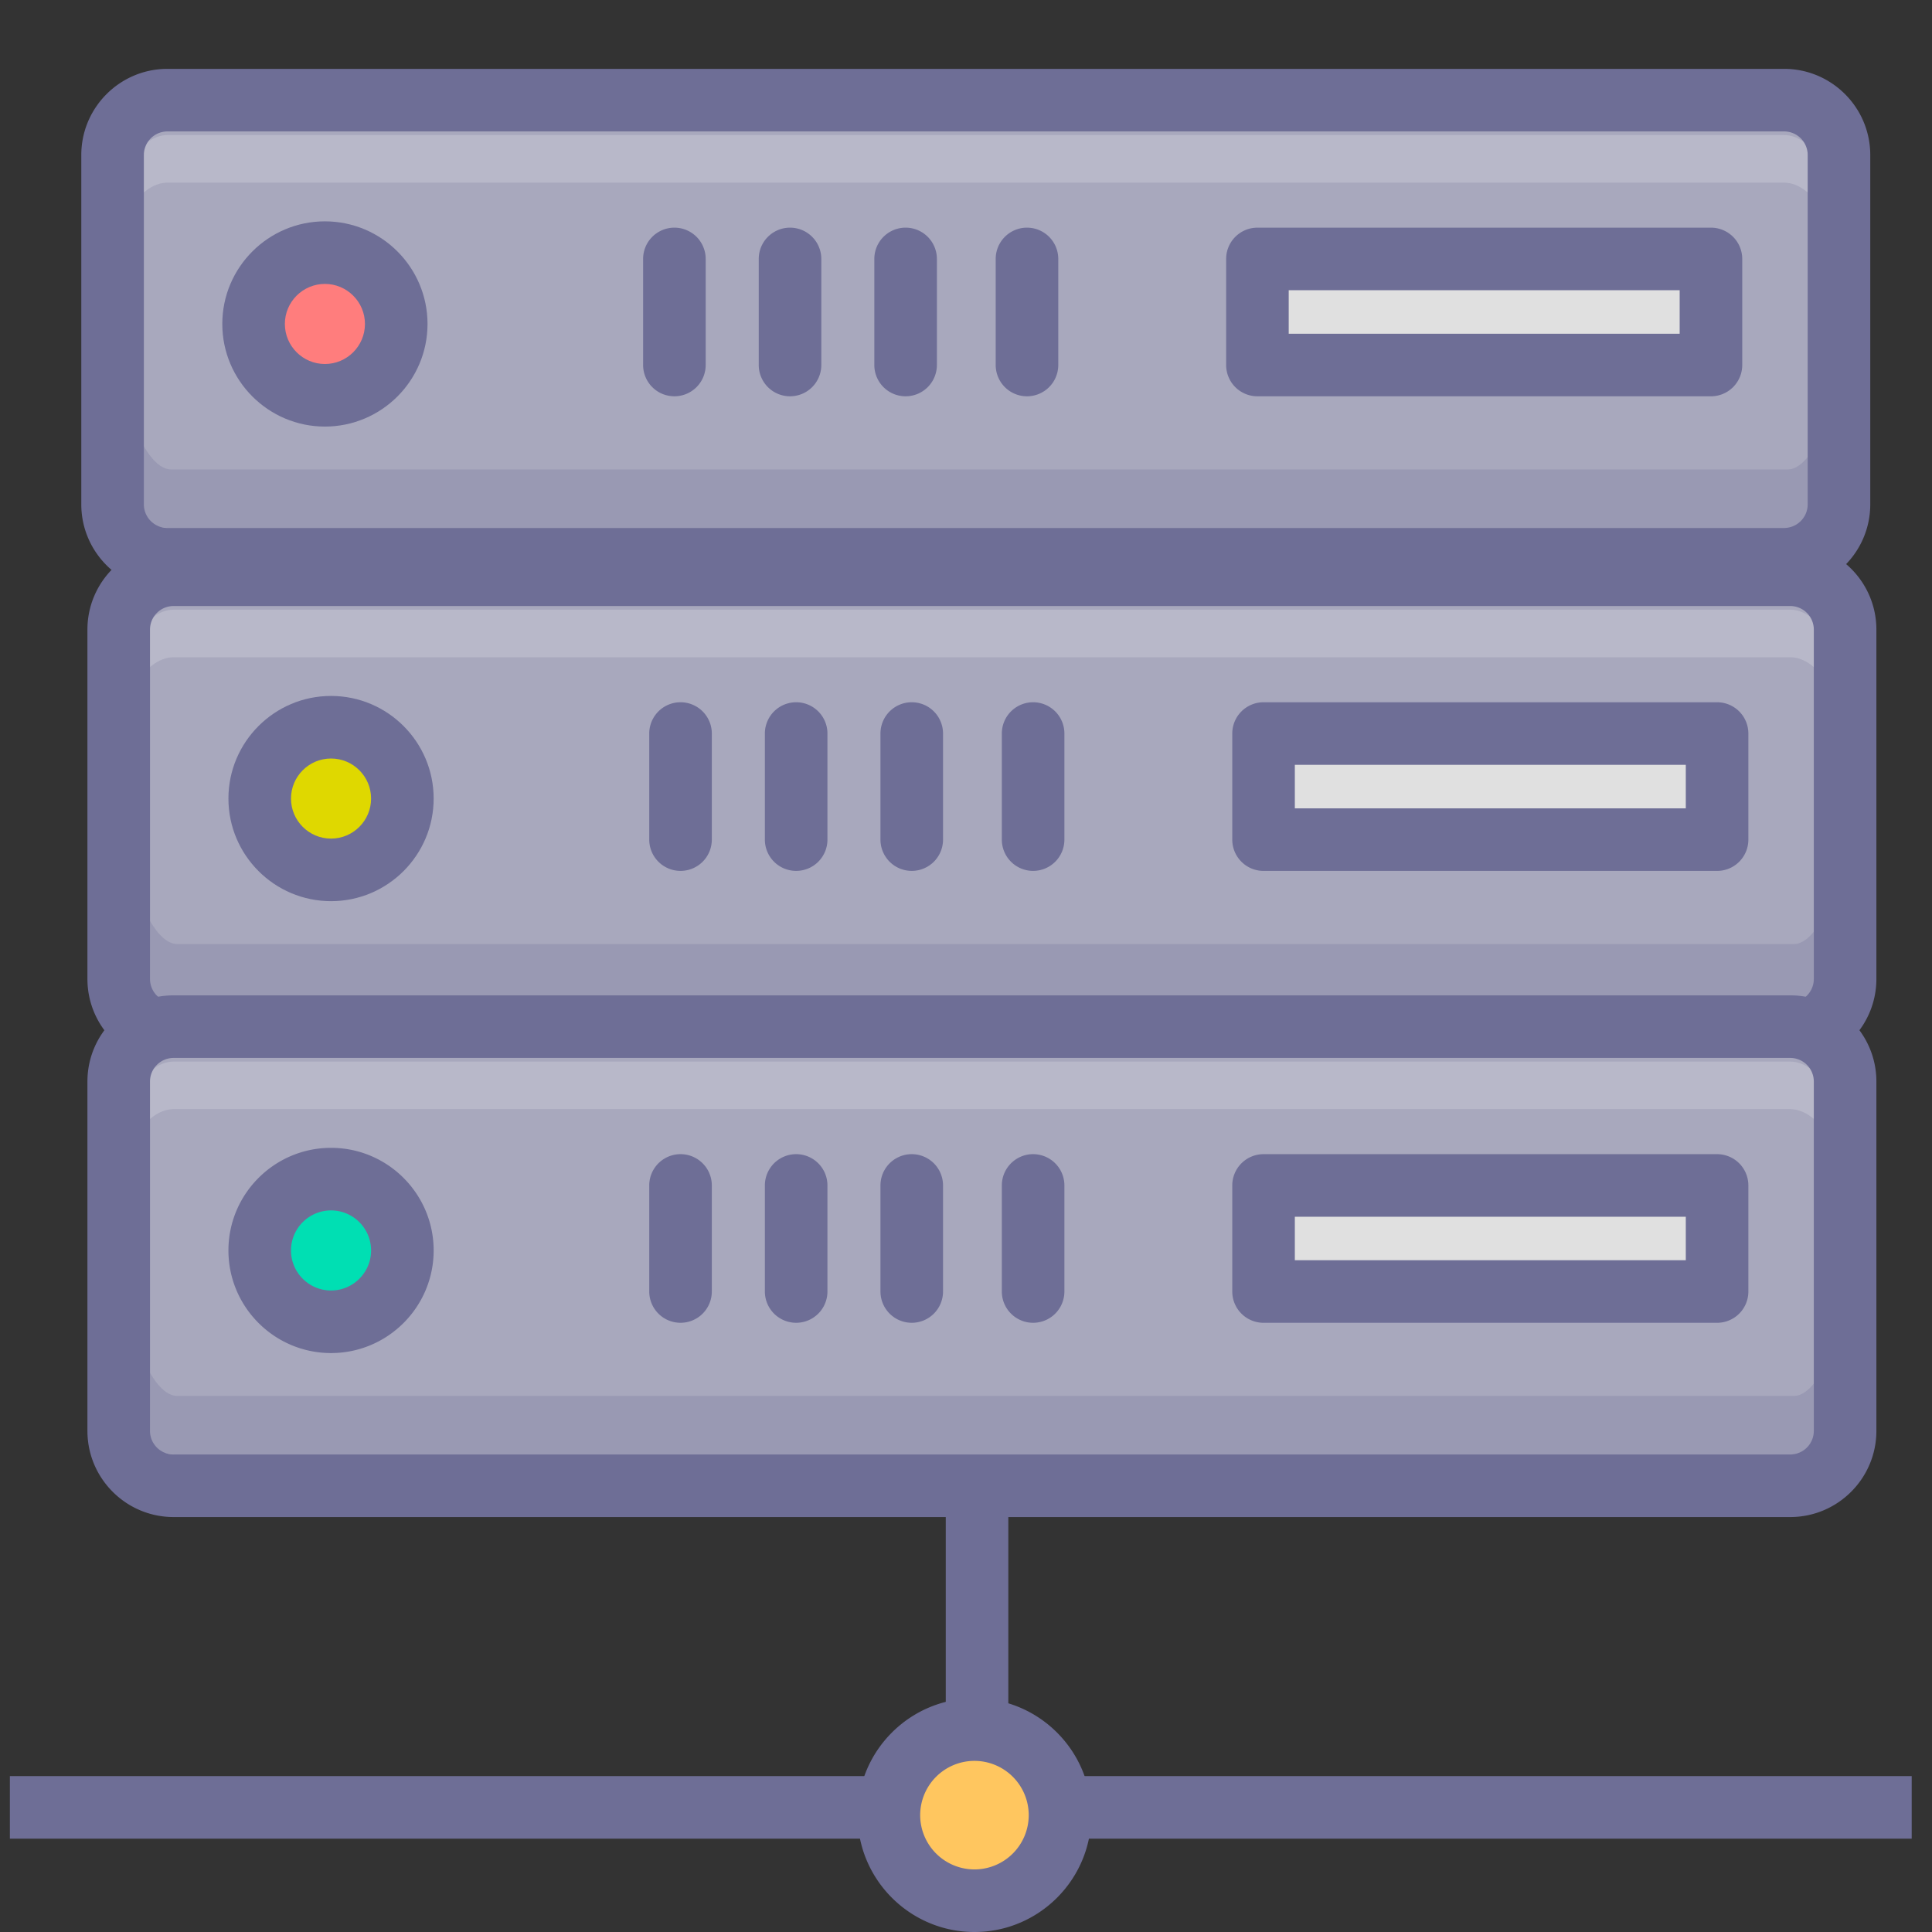 <svg class="svg-icon" style="width: 1em;height: 1em;vertical-align: middle;fill: currentColor;overflow: hidden;" viewBox="0 0 1024 1024" version="1.1" xmlns="http://www.w3.org/2000/svg"><rect x="0" y="0" width="1024" height="1024" fill="#333333" stroke="none"/><path d="M501.272 800.33h33.163v157.623h-33.163z" fill="#6E6E96" /><path d="M5.231 941.371h1008.011v33.163H5.231z" fill="#6E6E96" /><path d="M516.481 962.069m-45.35 0a45.35 45.35 0 1 0 90.7 0 45.35 45.35 0 1 0-90.7 0Z" fill="#FFC65F" /><path d="M516.481 1024c-34.149 0-61.931-27.782-61.931-61.931 0-34.145 27.782-61.927 61.931-61.927s61.931 27.782 61.931 61.927c0 34.149-27.782 61.931-61.931 61.931z m0-90.7a28.798 28.798 0 0 0-28.769 28.765 28.802 28.802 0 0 0 28.769 28.769 28.802 28.802 0 0 0 28.769-28.769 28.798 28.798 0 0 0-28.769-28.765z" fill="#6E6E96" /><path d="M977.937 518.869c0 15.993-13.079 29.092-29.08 29.092H91.998c-15.993 0-29.08-13.083-29.08-29.092V333.7c0-15.997 13.083-29.08 29.08-29.08h856.868c15.989 0 29.075 13.074 29.075 29.08v185.168h-0.004z" fill="#A8A8BD" /><path d="M175.46 423.252m-37.806 0a37.806 37.806 0 1 0 75.611 0 37.806 37.806 0 1 0-75.611 0Z" fill="#DFD800" /><path d="M175.46 477.639c-29.987 0-54.387-24.4-54.387-54.387s24.4-54.387 54.387-54.387 54.387 24.4 54.387 54.387-24.4 54.387-54.387 54.387z m0-75.611c-11.702 0-21.224 9.522-21.224 21.224s9.522 21.224 21.224 21.224 21.224-9.522 21.224-21.224-9.522-21.224-21.224-21.224z" fill="#6E6E96" /><path d="M669.71 388.792h240.38v56.223h-240.38z" fill="#E0E0E0" /><path d="M910.09 461.597h-240.38a16.581 16.581 0 0 1-16.581-16.581V388.792a16.581 16.581 0 0 1 16.581-16.581h240.38a16.581 16.581 0 0 1 16.581 16.581v56.223a16.581 16.581 0 0 1-16.581 16.581z m-223.799-33.163h207.218V405.373h-207.218v23.061zM547.571 461.588a16.581 16.581 0 0 1-16.581-16.581V388.792a16.581 16.581 0 0 1 33.163 0v56.215a16.581 16.581 0 0 1-16.581 16.581zM483.244 461.588a16.581 16.581 0 0 1-16.581-16.581V388.792a16.581 16.581 0 0 1 33.163 0v56.215a16.581 16.581 0 0 1-16.581 16.581zM421.98 461.588a16.581 16.581 0 0 1-16.581-16.581V388.792a16.581 16.581 0 0 1 33.163 0v56.215a16.581 16.581 0 0 1-16.581 16.581zM360.695 461.588a16.581 16.581 0 0 1-16.581-16.581V388.792a16.581 16.581 0 0 1 33.163 0v56.215a16.581 16.581 0 0 1-16.581 16.581z" fill="#6E6E96" /><path d="M950.806 500.36H93.938c-15.993 0-29.08-46.245-29.08-62.247v64.178c0 15.993 13.083 29.088 29.08 29.088h856.872c15.989 0 29.088-13.083 29.088-29.088v-64.178c-0.008 15.997-13.095 62.247-29.092 62.247z" fill="#6E6E96" opacity=".25" /><path d="M948.874 323.146H91.998c-15.993 0-29.08 25.519-29.08 41.511v25.204c0-15.989 13.083-41.52 29.08-41.52h856.868c15.989 0 29.075 25.523 29.075 41.52v-25.204c-0.004-15.993-13.083-41.511-29.067-41.511z" fill="#FFFFFF" opacity=".19" /><path d="M948.861 564.542H91.998c-25.179 0-45.661-20.486-45.661-45.673V333.7c0-25.179 20.482-45.661 45.661-45.661h856.868c25.175 0 45.657 20.482 45.657 45.661v185.168c-0.004 25.187-20.486 45.673-45.661 45.673zM91.998 321.202a12.511 12.511 0 0 0-12.498 12.498v185.168a12.519 12.519 0 0 0 12.498 12.511h856.864a12.519 12.519 0 0 0 12.498-12.511V333.7a12.511 12.511 0 0 0-12.494-12.498H91.998z" fill="#6E6E96" /><path d="M977.937 758.404c0 15.989-13.079 29.084-29.08 29.084H91.998c-15.993 0-29.08-13.083-29.08-29.084v-185.173c0-15.997 13.083-29.088 29.08-29.088h856.868c15.989 0 29.075 13.079 29.075 29.088v185.173h-0.004z" fill="#A8A8BD" /><path d="M175.46 662.766m-37.806 0a37.806 37.806 0 1 0 75.611 0 37.806 37.806 0 1 0-75.611 0Z" fill="#00DFB3" /><path d="M175.46 717.149c-29.987 0-54.387-24.395-54.387-54.383s24.4-54.387 54.387-54.387 54.387 24.4 54.387 54.387-24.4 54.383-54.387 54.383z m0-75.607a21.249 21.249 0 0 0-21.224 21.224c0 11.698 9.522 21.22 21.224 21.22s21.224-9.522 21.224-21.22a21.249 21.249 0 0 0-21.224-21.224z" fill="#6E6E96" /><path d="M669.71 628.31h240.38v56.219h-240.38z" fill="#E0E0E0" /><path d="M910.09 701.111h-240.38a16.581 16.581 0 0 1-16.581-16.581V628.31a16.581 16.581 0 0 1 16.581-16.581h240.38a16.581 16.581 0 0 1 16.581 16.581v56.219a16.581 16.581 0 0 1-16.581 16.581z m-223.799-33.163h207.218v-23.056h-207.218v23.056zM547.571 701.102a16.581 16.581 0 0 1-16.581-16.581v-56.211a16.581 16.581 0 0 1 33.163 0v56.215a16.581 16.581 0 0 1-16.581 16.577zM483.244 701.102a16.581 16.581 0 0 1-16.581-16.581v-56.211a16.581 16.581 0 0 1 33.163 0v56.215a16.581 16.581 0 0 1-16.581 16.577zM421.98 701.102a16.581 16.581 0 0 1-16.581-16.581v-56.211a16.581 16.581 0 0 1 33.163 0v56.215a16.581 16.581 0 0 1-16.581 16.577zM360.695 701.102a16.581 16.581 0 0 1-16.581-16.581v-56.211a16.581 16.581 0 0 1 33.163 0v56.215a16.581 16.581 0 0 1-16.581 16.577z" fill="#6E6E96" /><path d="M950.806 739.878H93.938c-15.993 0-29.08-46.237-29.08-62.247v64.178c0 15.989 13.083 29.084 29.08 29.084h856.872c15.989 0 29.088-13.083 29.088-29.084v-64.178c-0.008 16.009-13.095 62.247-29.092 62.247z" fill="#6E6E96" opacity=".25" /><path d="M948.874 562.664H91.998c-15.993 0-29.08 25.519-29.08 41.52v25.195c0-15.989 13.083-41.516 29.08-41.516h856.868c15.989 0 29.075 25.515 29.075 41.516v-25.195c-0.004-16.001-13.083-41.52-29.067-41.52z" fill="#FFFFFF" opacity=".19" /><path d="M948.861 804.065H91.998c-25.179 0-45.661-20.482-45.661-45.665v-185.173c0-25.179 20.482-45.669 45.661-45.669h856.868c25.175 0 45.657 20.486 45.657 45.669v185.173c-0.004 25.183-20.486 45.665-45.661 45.665zM91.998 560.724a12.519 12.519 0 0 0-12.498 12.507v185.173a12.519 12.519 0 0 0 12.498 12.502h856.864a12.519 12.519 0 0 0 12.498-12.502v-185.173a12.519 12.519 0 0 0-12.494-12.507H91.998z" fill="#6E6E96" /><path d="M974.687 267.329c0 15.993-13.079 29.088-29.08 29.088H88.748c-15.993 0-29.08-13.087-29.08-29.088v-185.173c0-16.001 13.083-29.08 29.08-29.08h856.872c15.984 0 29.075 13.079 29.075 29.08l-0.008 185.173z" fill="#A8A8BD" /><path d="M172.21 171.704m-37.806 0a37.806 37.806 0 1 0 75.611 0 37.806 37.806 0 1 0-75.611 0Z" fill="#FF7D7D" /><path d="M172.21 226.091c-29.987 0-54.387-24.4-54.387-54.387s24.395-54.387 54.387-54.387 54.387 24.4 54.387 54.387-24.4 54.387-54.387 54.387z m0-75.611c-11.702 0-21.224 9.522-21.224 21.224s9.522 21.224 21.224 21.224 21.224-9.522 21.224-21.224-9.522-21.224-21.224-21.224z" fill="#6E6E96" /><path d="M666.464 137.244h240.376V193.463h-240.376z" fill="#E0E0E0" /><path d="M906.84 210.045h-240.376a16.581 16.581 0 0 1-16.581-16.581V137.244a16.581 16.581 0 0 1 16.581-16.581h240.376a16.581 16.581 0 0 1 16.581 16.581V193.463a16.581 16.581 0 0 1-16.581 16.581z m-223.795-33.163h207.213v-23.056h-207.213v23.056zM544.321 210.041a16.581 16.581 0 0 1-16.581-16.581V137.244a16.581 16.581 0 0 1 33.163 0v56.215a16.581 16.581 0 0 1-16.581 16.581zM479.99 210.041a16.581 16.581 0 0 1-16.581-16.581V137.244a16.581 16.581 0 0 1 33.163 0v56.215a16.581 16.581 0 0 1-16.581 16.581zM418.73 210.041a16.581 16.581 0 0 1-16.581-16.581V137.244a16.581 16.581 0 0 1 33.163 0v56.215a16.581 16.581 0 0 1-16.581 16.581zM357.445 210.041a16.581 16.581 0 0 1-16.581-16.581V137.244a16.581 16.581 0 0 1 33.163 0v56.215a16.581 16.581 0 0 1-16.581 16.581z" fill="#6E6E96" /><path d="M947.552 248.812H90.688c-15.993 0-29.08-46.245-29.08-62.247v64.178c0 15.993 13.083 29.088 29.08 29.088h856.872c15.989 0 29.084-13.087 29.084-29.088V186.565c-0.004 16.001-13.091 62.247-29.092 62.247z" fill="#6E6E96" opacity=".25" /><path d="M945.62 71.598H88.748c-15.993 0-29.08 25.519-29.08 41.511v25.2c0-15.989 13.083-41.511 29.08-41.511h856.872c15.984 0 29.075 25.523 29.075 41.511v-25.2c-0.008-15.993-13.087-41.511-29.075-41.511z" fill="#FFFFFF" opacity=".19" /><path d="M945.612 312.999H88.748c-25.179 0-45.661-20.486-45.661-45.669v-185.173c0-25.179 20.482-45.661 45.661-45.661h856.872c25.175 0 45.657 20.482 45.657 45.661v185.173c-0.012 25.183-20.495 45.669-45.665 45.669zM88.748 69.658a12.511 12.511 0 0 0-12.498 12.498v185.173a12.519 12.519 0 0 0 12.498 12.507h856.864a12.519 12.519 0 0 0 12.498-12.507l0.004-185.173a12.511 12.511 0 0 0-12.494-12.498H88.748z" fill="#6E6E96" /></svg>